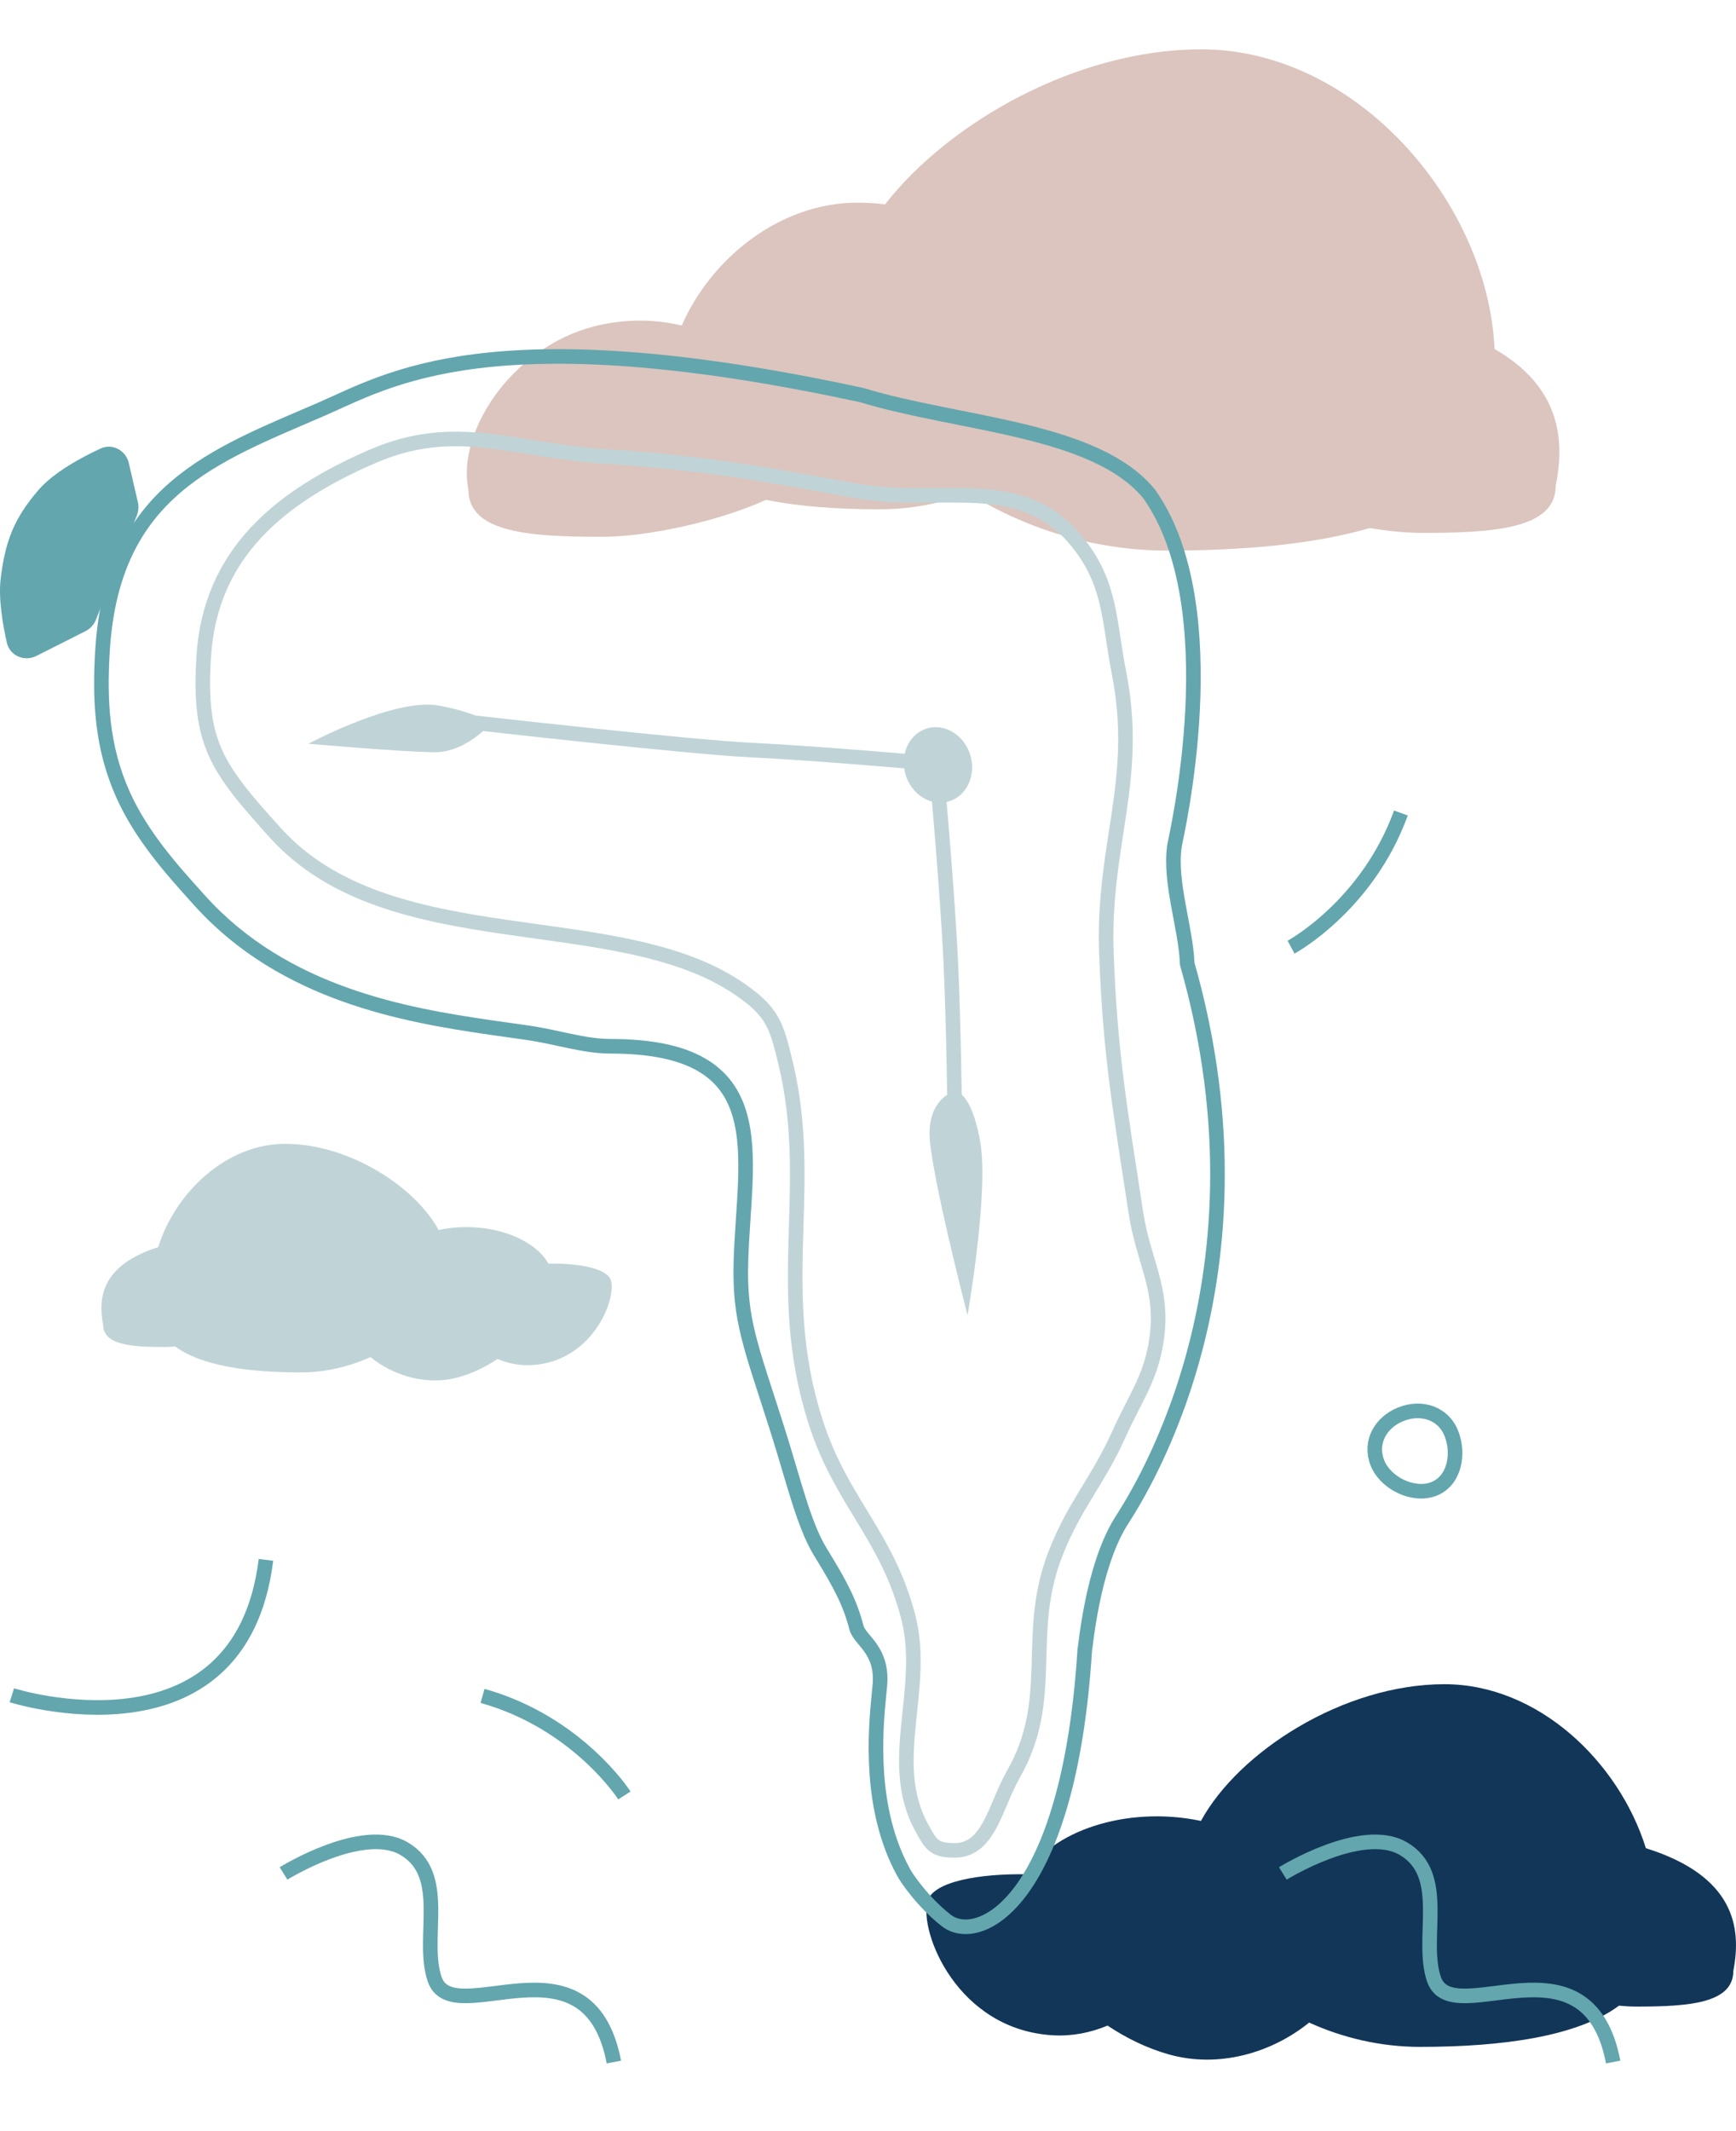 <svg width="238" height="292" viewBox="0 0 238 292" fill="none" xmlns="http://www.w3.org/2000/svg">
<path fill-rule="evenodd" clip-rule="evenodd" d="M179.48 277.121C184.041 279.196 189.236 280.452 194.686 280.452C206.077 280.452 216.3 279.015 221.955 274.808C222.806 274.889 223.609 274.931 224.342 274.931C231.589 274.931 237.636 274.487 237.636 270.023C238.81 263.997 237.715 257.014 225.645 253.229C221.926 241.333 210.838 230.76 198.029 230.76C184.176 230.76 169.819 240.007 164.647 249.494C154.233 247.304 143.928 251.091 140.767 256.806C134.384 256.692 127.889 257.762 127.15 260.523C126.017 264.757 131.254 278.126 144.386 278.867C146.999 279.015 149.544 278.498 151.841 277.535C154.409 279.251 157.244 280.635 160.197 281.472C167.086 283.425 174.366 281.265 179.48 277.121Z" fill="#123658"/>
<path fill-rule="evenodd" clip-rule="evenodd" d="M121.34 27.996C120.086 27.846 118.828 27.768 117.575 27.768C106.842 27.768 97.448 35.463 93.465 44.607C90.166 43.81 86.501 43.654 82.532 44.465C70.674 46.889 62.545 58.876 64.218 67.089C64.218 72.969 72.549 73.553 82.532 73.553C88.719 73.553 98.489 71.467 105.024 68.481C109.547 69.413 114.909 69.784 120.594 69.784C124.914 69.784 129.057 68.966 132.791 67.579C140.396 72.337 149.895 75.44 160.026 75.44C170.422 75.44 180.118 74.585 187.779 72.355C190.408 72.781 192.89 73.016 194.969 73.016C204.952 73.016 213.283 72.432 213.283 66.552C214.583 60.174 213.863 52.981 204.899 47.815C204 27.816 186.062 6.76 164.677 6.76C147.705 6.76 130.191 16.673 121.34 27.996Z" fill="#DBC5BE"/>
<path d="M1.623 232.28C1.623 232.28 32.953 242.186 36.46 213.726" stroke="#63A6AE" stroke-width="2"/>
<path d="M175.872 256.689C175.872 256.689 186.667 249.976 192.36 253.271C198.581 256.871 194.66 265.56 196.597 271.199C199.103 278.494 217.633 264.189 221.161 282.529" stroke="#63A6AE" stroke-width="2"/>
<path d="M38.872 256.689C38.872 256.689 49.667 249.976 55.36 253.271C61.581 256.871 57.66 265.56 59.597 271.199C62.103 278.494 80.633 264.189 84.161 282.529" stroke="#63A6AE" stroke-width="2"/>
<path d="M177 129.776C177 129.776 187.426 124.152 192.06 111.392" stroke="#63A6AE" stroke-width="2"/>
<path d="M85.605 246.004C85.605 246.004 79.213 236.021 66.155 232.363" stroke="#63A6AE" stroke-width="2"/>
<path d="M5.306 67.105C7.37 64.722 11.099 62.703 13.77 61.464C15.404 60.705 17.25 61.692 17.658 63.447L18.904 68.813C19.041 69.404 18.996 70.022 18.775 70.587L13.162 84.893C12.892 85.58 12.379 86.144 11.72 86.476L4.989 89.872C3.335 90.706 1.343 89.851 0.935 88.044C0.356 85.479 -0.233 81.965 0.093 79.285C0.717 74.148 1.921 71.015 5.306 67.105Z" fill="#63A6AE"/>
<path d="M118.164 54.14C131.487 58.2 150.192 58.673 157.552 67.685C168.629 83.344 161.166 114.916 161.028 115.825C160.261 120.858 162.58 127.062 162.765 132.065C175.508 176.725 154.956 206.379 153.604 208.595C149.693 215.005 148.838 225.804 148.722 225.994C146.547 260.825 134.145 266.556 129.749 263.145C126.57 260.678 124.256 257.28 123.877 256.541C123.85 256.487 123.83 256.448 123.817 256.425C119.154 247.87 119.99 237.388 120.481 232.405C120.528 231.926 120.573 231.473 120.616 231.044C121.112 226.045 117.89 224.809 117.419 223.003C116.501 219.478 115.119 216.998 112.853 213.265C112.712 213.033 112.567 212.795 112.418 212.551C110.168 208.86 108.769 202.753 106.579 195.865C102.928 184.378 101.351 180.968 101.578 172.877C101.991 158.165 106.579 143.353 83.672 143.353C79.974 143.353 76.37 142.061 72.081 141.465L72.077 141.465C70.524 141.249 68.892 141.023 67.157 140.768C55.586 139.074 38.977 136.248 27.403 123.413L27.208 123.197L27.208 123.197C23.558 119.15 19.405 114.545 16.853 108.85C13.976 102.431 13.614 95.986 14.061 89.009C15.458 67.2 29.385 62.425 44.022 56.085C53.29 52.071 67.192 43.12 118.164 54.14Z" stroke="#63A6AE" stroke-width="2"/>
<path d="M51.064 62.533C62.474 57.59 70.475 61.724 82.87 62.533C96.287 63.408 103.761 64.758 116.988 67.191C129.06 69.412 139.841 64.635 147.637 74.179C152.309 79.9 151.997 84.963 153.419 92.23C156.304 106.971 151.127 115.648 151.685 130.662C152.202 144.615 153.627 152.381 155.732 166.182C156.742 172.796 159.456 176.429 158.624 183.069C157.926 188.641 155.719 191.345 153.419 196.461C150.462 203.042 147.399 206.055 144.745 212.766C140.322 223.953 144.912 232.6 138.962 243.045C136.4 247.544 135.611 253.527 130.867 253.527C128.107 253.527 127.669 252.818 126.343 250.385C121.434 241.379 127.093 231.438 124.506 221.5C121.585 210.284 115.294 205.758 111.783 194.715C105.981 176.459 111.783 162.805 107.736 145.801C106.463 140.455 105.949 138.662 101.436 135.545C84.638 123.945 53.424 131.501 37.72 114.085C29.708 105.201 27.166 101.877 27.933 89.901C28.83 75.895 38.261 68.079 51.064 62.533Z" stroke="#C0D4D7" stroke-width="2"/>
<path fill-rule="evenodd" clip-rule="evenodd" d="M66.231 100.164C67.04 100.255 68.152 100.38 69.491 100.528C72.383 100.848 76.332 101.279 80.555 101.723C88.989 102.611 98.563 103.557 102.999 103.773C107.633 103.999 113.565 104.435 118.345 104.815C120.542 104.99 122.494 105.153 123.961 105.278C124.003 105.57 124.068 105.865 124.158 106.159C124.729 108.037 126.148 109.392 127.769 109.829L127.803 110.229C127.931 111.732 128.107 113.833 128.297 116.225C128.676 121.011 129.112 126.95 129.337 131.59C129.551 135.982 129.693 141.618 129.783 146.163C129.81 147.568 129.833 148.868 129.85 149.994C128.828 150.687 127.432 152.195 127.432 155.265C127.433 160.11 132.645 180.205 132.645 180.205C132.645 180.205 135.607 163.385 134.383 156.425C133.672 152.378 132.612 150.684 131.85 149.975C131.832 148.845 131.81 147.537 131.782 146.123C131.693 141.575 131.55 135.915 131.335 131.493C131.108 126.821 130.67 120.856 130.29 116.066C130.1 113.67 129.924 111.565 129.796 110.058L129.781 109.884C129.891 109.86 130.001 109.832 130.11 109.798C132.558 109.051 133.862 106.21 133.022 103.452C132.183 100.694 129.518 99.065 127.07 99.812C125.494 100.293 124.393 101.641 124.031 103.276C122.573 103.152 120.656 102.993 118.503 102.821C113.719 102.441 107.762 102.003 103.096 101.775C98.729 101.562 89.217 100.624 80.764 99.734C76.545 99.29 72.601 98.859 69.711 98.54C68.266 98.38 67.085 98.248 66.265 98.156C65.855 98.11 65.536 98.074 65.319 98.049L65.162 98.031C64.117 97.614 62.555 97.136 60.241 96.685C54.208 95.51 42.284 101.905 42.284 101.905C42.284 101.905 55.462 103.064 59.661 103.065C62.504 103.066 64.948 101.304 66.231 100.164Z" fill="#C0D4D7"/>
<path d="M198.985 196.419C200.089 199.226 199.399 202.893 196.596 203.999C193.793 205.105 189.937 203.23 188.833 200.423C187.729 197.616 189.273 194.868 192.076 193.762C194.879 192.656 197.88 193.612 198.985 196.419Z" stroke="#63A6AE" stroke-width="2"/>
<path fill-rule="evenodd" clip-rule="evenodd" d="M50.786 185.94C47.911 187.248 44.637 188.04 41.202 188.04C34.022 188.04 27.579 187.134 24.015 184.483C23.478 184.533 22.972 184.56 22.51 184.56C17.943 184.56 14.131 184.28 14.131 181.467C13.391 177.669 14.081 173.267 21.689 170.882C24.033 163.384 31.022 156.72 39.095 156.72C47.826 156.72 56.875 162.548 60.135 168.528C66.698 167.147 73.193 169.534 75.186 173.136C79.209 173.064 83.302 173.739 83.768 175.479C84.482 178.148 81.181 186.574 72.904 187.041C71.258 187.134 69.654 186.808 68.206 186.201C66.588 187.283 64.801 188.155 62.939 188.683C58.597 189.914 54.009 188.552 50.786 185.94Z" fill="#C0D4D7"/>
</svg>
